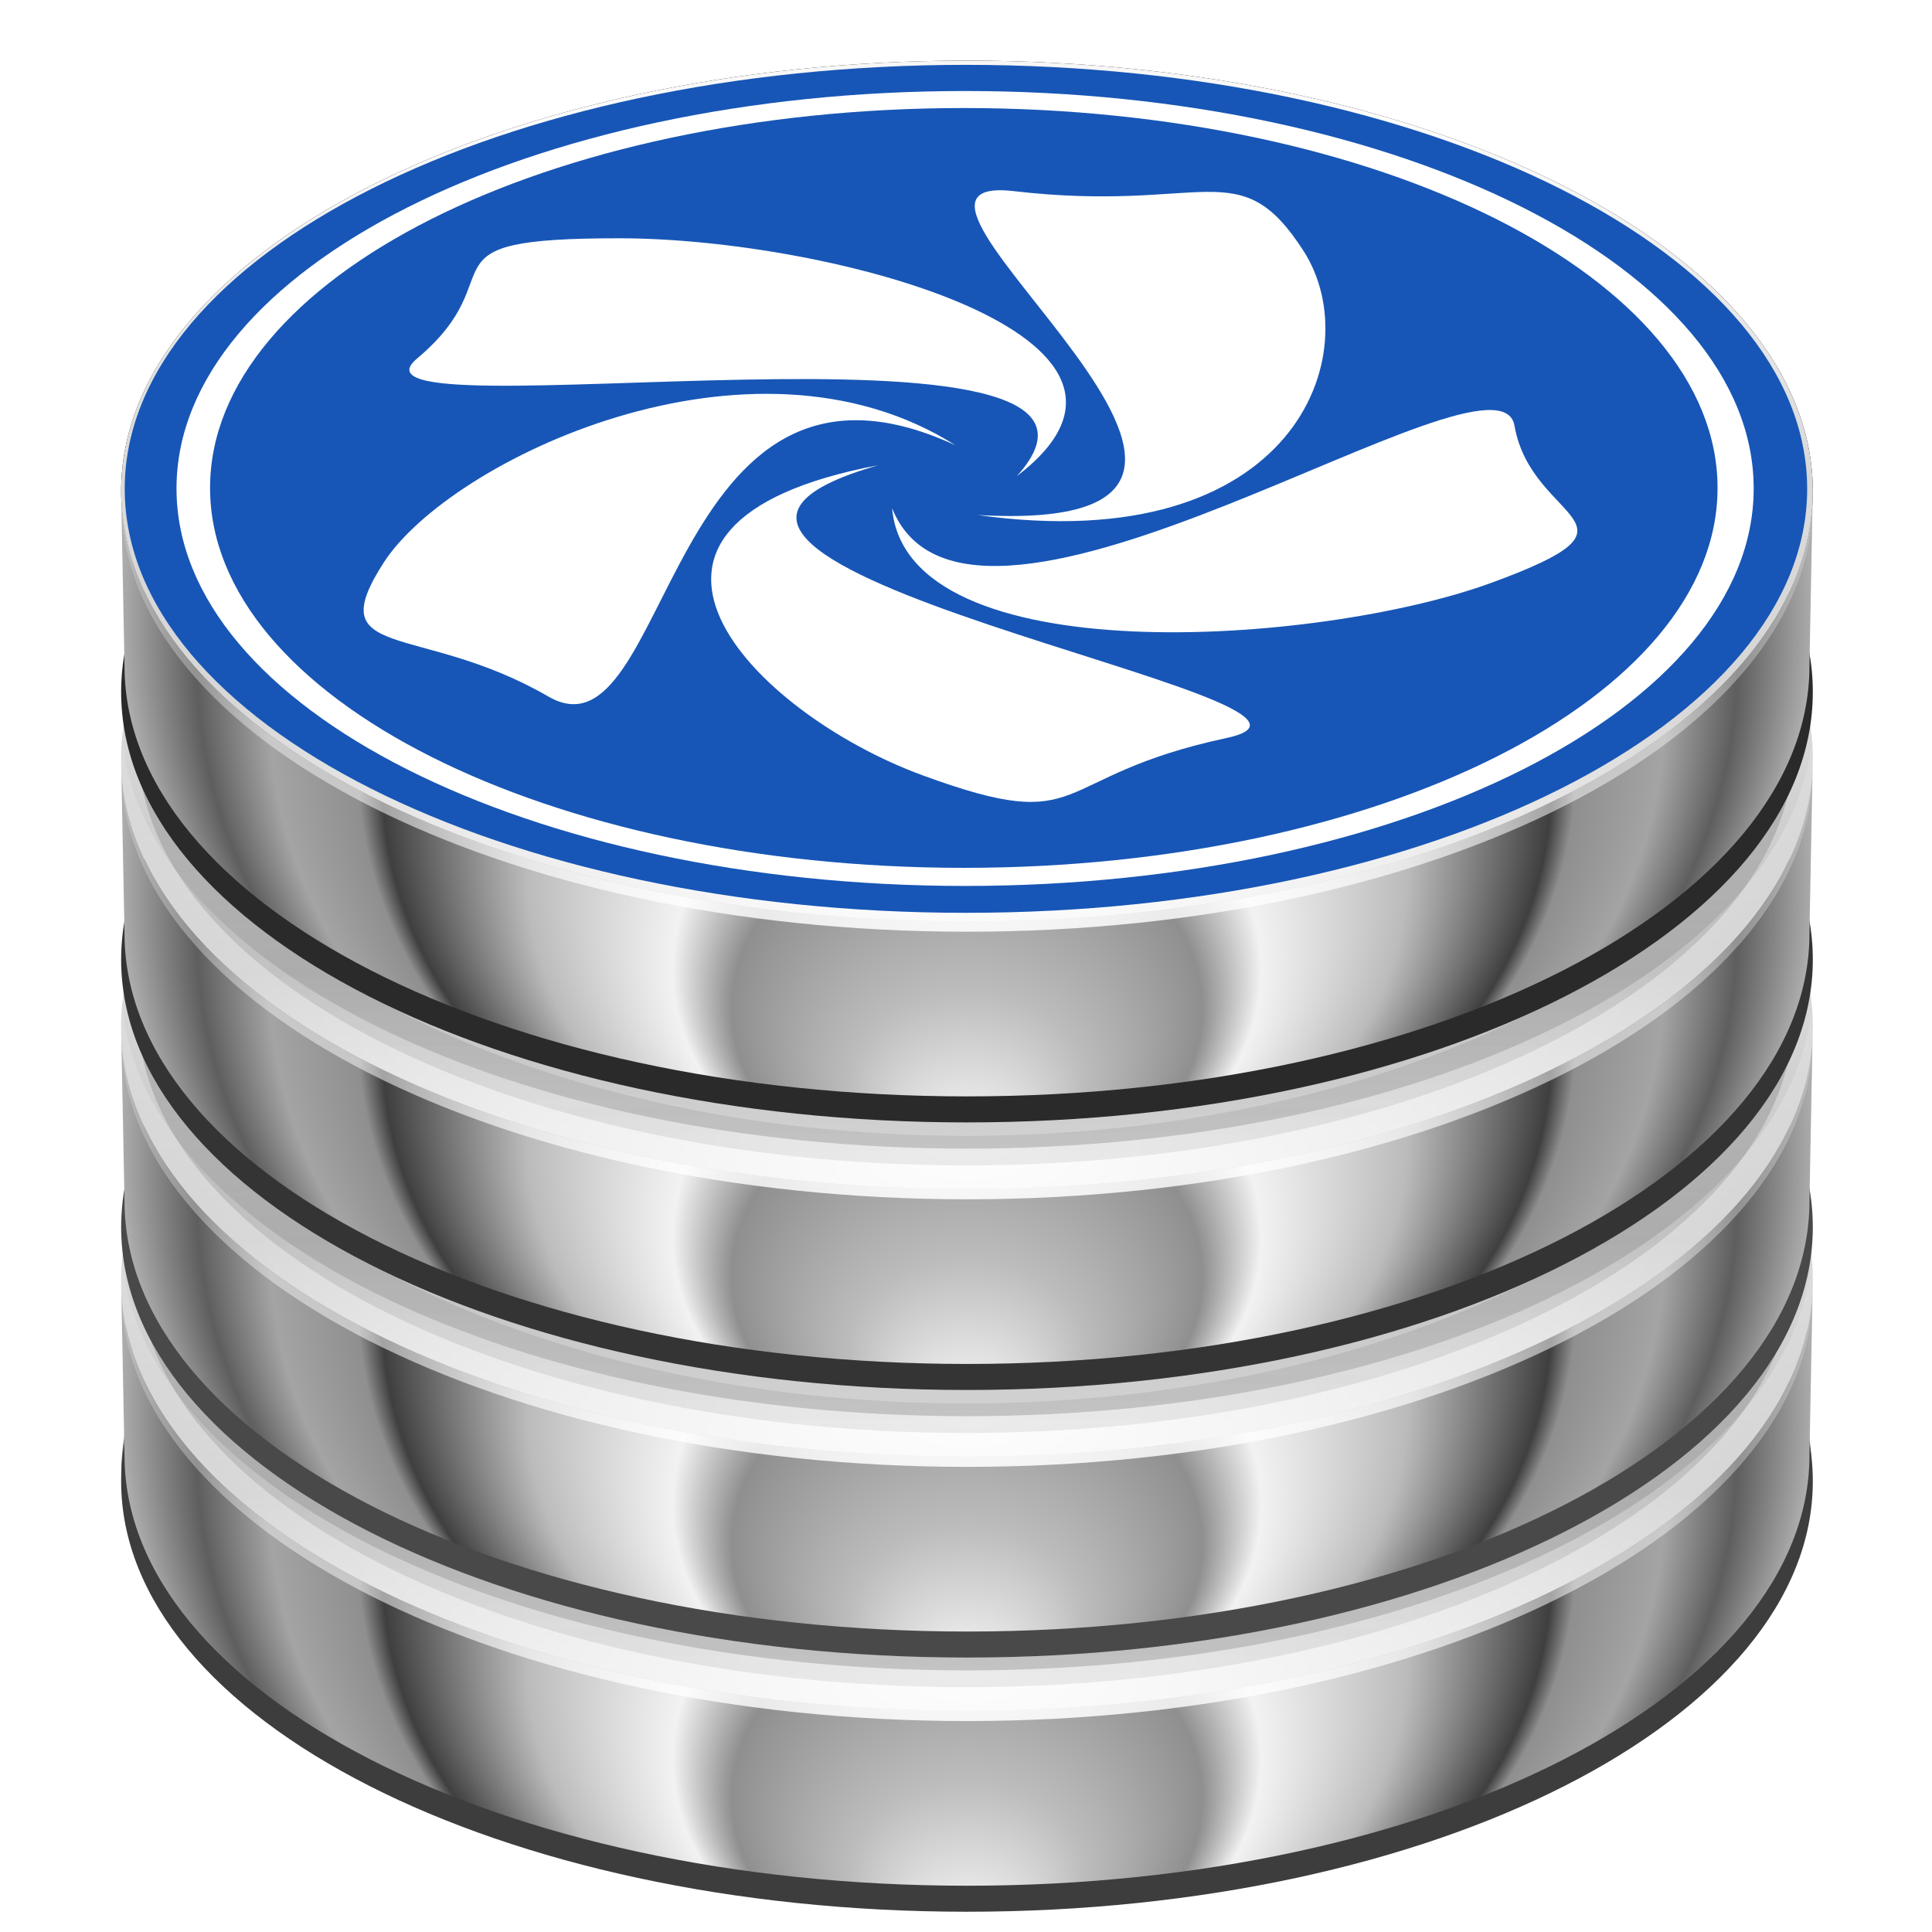 <?xml version="1.0" encoding="UTF-8" standalone="no"?>
<!-- Created with Inkscape (http://www.inkscape.org/) -->

<svg
   xmlns:dc="http://purl.org/dc/elements/1.1/"
   xmlns:cc="http://creativecommons.org/ns#"
   xmlns:rdf="http://www.w3.org/1999/02/22-rdf-syntax-ns#"
   xmlns:svg="http://www.w3.org/2000/svg"
   xmlns="http://www.w3.org/2000/svg"
   xmlns:xlink="http://www.w3.org/1999/xlink"
   xmlns:sodipodi="http://sodipodi.sourceforge.net/DTD/sodipodi-0.dtd"
   xmlns:inkscape="http://www.inkscape.org/namespaces/inkscape"
   height="128"
   id="svg37105"
   inkscape:export-filename="/home/pinheiro/pics/oxygen/scalable/apps/kivio.png"
   inkscape:export-xdpi="360"
   inkscape:export-ydpi="360"
   inkscape:output_extension="org.inkscape.output.svgz.inkscape"
   inkscape:version="0.48.4 r9939"
   sodipodi:docname="server-database.svg"
   sodipodi:version="0.32"
   version="1.0"
   width="128">
  <defs
     id="defs37107">
    <linearGradient
       id="linearGradient3416"
       inkscape:collect="always">
      <stop
         id="stop3418"
         offset="0"
         style="stop-color:#000000;stop-opacity:1;" />
      <stop
         id="stop3420"
         offset="1"
         style="stop-color:#000000;stop-opacity:0;" />
    </linearGradient>
    <linearGradient
       id="linearGradient4091">
      <stop
         id="stop4093"
         offset="0"
         style="stop-color:#ffffff;stop-opacity:1;" />
      <stop
         id="stop4095"
         offset="1"
         style="stop-color:#ffffff;stop-opacity:0;" />
    </linearGradient>
    <linearGradient
       id="linearGradient3714">
      <stop
         id="stop3716"
         offset="0"
         style="stop-color:#222222;stop-opacity:1;" />
      <stop
         id="stop3718"
         offset="1"
         style="stop-color:#000000;stop-opacity:0;" />
    </linearGradient>
    <linearGradient
       id="linearGradient3452"
       inkscape:collect="always">
      <stop
         id="stop3454"
         offset="0"
         style="stop-color:#ffffff;stop-opacity:1;" />
      <stop
         id="stop3456"
         offset="1"
         style="stop-color:#ffffff;stop-opacity:0;" />
    </linearGradient>
    <linearGradient
       id="linearGradient3285">
      <stop
         id="stop3287"
         offset="0"
         style="stop-color:#000000;stop-opacity:1;" />
      <stop
         id="stop3289"
         offset="1"
         style="stop-color:#474747;stop-opacity:0;" />
    </linearGradient>
    <linearGradient
       id="linearGradient3220">
      <stop
         id="stop3222"
         offset="0"
         style="stop-color:#ffffff;stop-opacity:1;" />
      <stop
         id="stop3224"
         offset="1"
         style="stop-color:#ffffff;stop-opacity:0;" />
    </linearGradient>
    <linearGradient
       id="linearGradient3184">
      <stop
         id="stop3186"
         offset="0"
         style="stop-color:#fcfcfc;stop-opacity:1;" />
      <stop
         id="stop3188"
         offset="1"
         style="stop-color:#c0c0c0;stop-opacity:1;" />
    </linearGradient>
    <linearGradient
       id="linearGradient3152">
      <stop
         id="stop3154"
         offset="0"
         style="stop-color:#ffffff;stop-opacity:1;" />
      <stop
         id="stop3678"
         offset="0.139"
         style="stop-color:#bcbcbc;stop-opacity:1;" />
      <stop
         id="stop3166"
         offset="0.278"
         style="stop-color:#8f8f8f;stop-opacity:1;" />
      <stop
         id="stop3160"
         offset="0.348"
         style="stop-color:#f2f2f2;stop-opacity:1;" />
      <stop
         id="stop3505"
         offset="0.52"
         style="stop-color:#bbbbbb;stop-opacity:1;" />
      <stop
         id="stop3162"
         offset="0.691"
         style="stop-color:#3f3f3f;stop-opacity:1;" />
      <stop
         id="stop3164"
         offset="0.72"
         style="stop-color:#8f8f8f;stop-opacity:1;" />
      <stop
         id="stop3182"
         offset="0.825"
         style="stop-color:#a4a4a4;stop-opacity:1;" />
      <stop
         id="stop3178"
         offset="0.911"
         style="stop-color:#5e5e5e;stop-opacity:1;" />
      <stop
         id="stop3156"
         offset="1"
         style="stop-color:#acacac;stop-opacity:1;" />
    </linearGradient>
    <filter
       id="filter3275"
       inkscape:collect="always">
      <feGaussianBlur
         id="feGaussianBlur3277"
         inkscape:collect="always"
         stdDeviation="5.685" />
    </filter>
    <filter
       id="filter3480"
       inkscape:collect="always">
      <feGaussianBlur
         id="feGaussianBlur3482"
         inkscape:collect="always"
         stdDeviation="4.717" />
    </filter>
    <filter
       id="filter3514"
       inkscape:collect="always">
      <feGaussianBlur
         id="feGaussianBlur3516"
         inkscape:collect="always"
         stdDeviation="4.196" />
    </filter>
    <filter
       id="filter3519"
       inkscape:collect="always">
      <feGaussianBlur
         id="feGaussianBlur3521"
         inkscape:collect="always"
         stdDeviation="1.601" />
    </filter>
    <filter
       id="filter3412"
       inkscape:collect="always">
      <feGaussianBlur
         id="feGaussianBlur3414"
         inkscape:collect="always"
         stdDeviation="0.464" />
    </filter>
    <filter
       id="filter3450"
       inkscape:collect="always">
      <feGaussianBlur
         id="feGaussianBlur3452"
         inkscape:collect="always"
         stdDeviation="1.843" />
    </filter>
    <linearGradient
       gradientUnits="userSpaceOnUse"
       id="linearGradient3598"
       inkscape:collect="always"
       x1="99.466"
       x2="99.466"
       xlink:href="#linearGradient3416"
       y1="120.63"
       y2="90.84" />
    <linearGradient
       gradientUnits="userSpaceOnUse"
       id="linearGradient3600"
       inkscape:collect="always"
       spreadMethod="reflect"
       x1="341.532"
       x2="341.532"
       xlink:href="#linearGradient3184"
       y1="528.58"
       y2="700.078" />
    <radialGradient
       cx="902.44"
       cy="573.336"
       fx="902.44"
       fy="777.675"
       gradientTransform="matrix(1,0,0,0.79,-515.847,106.142)"
       gradientUnits="userSpaceOnUse"
       id="radialGradient3602"
       inkscape:collect="always"
       r="252.672"
       xlink:href="#linearGradient3152" />
    <radialGradient
       cx="949.625"
       cy="517.851"
       fx="942.224"
       fy="440.142"
       gradientTransform="matrix(1.71,6.4528328e-2,-5.2167868e-2,0.987,-1209.492,-86.255)"
       gradientUnits="userSpaceOnUse"
       id="radialGradient3604"
       inkscape:collect="always"
       r="119.397"
       xlink:href="#linearGradient3220" />
    <radialGradient
       cx="1302.516"
       cy="396.677"
       fx="1302.516"
       fy="396.677"
       gradientTransform="matrix(1.462,0,0,0.792,-1517.098,316.296)"
       gradientUnits="userSpaceOnUse"
       id="radialGradient3606"
       inkscape:collect="always"
       r="252.672"
       xlink:href="#linearGradient3452" />
    <linearGradient
       gradientUnits="userSpaceOnUse"
       id="linearGradient3608"
       inkscape:collect="always"
       x1="1228.482"
       x2="1228.482"
       xlink:href="#linearGradient3285"
       y1="349.261"
       y2="687.31" />
    <linearGradient
       gradientUnits="userSpaceOnUse"
       id="linearGradient3610"
       inkscape:collect="always"
       spreadMethod="reflect"
       x1="341.532"
       x2="341.532"
       xlink:href="#linearGradient3184"
       y1="528.58"
       y2="700.078" />
    <radialGradient
       cx="902.44"
       cy="573.336"
       fx="902.44"
       fy="777.675"
       gradientTransform="matrix(1,0,0,0.79,-515.847,106.142)"
       gradientUnits="userSpaceOnUse"
       id="radialGradient3612"
       inkscape:collect="always"
       r="252.672"
       xlink:href="#linearGradient3152" />
    <radialGradient
       cx="949.625"
       cy="517.851"
       fx="942.224"
       fy="440.142"
       gradientTransform="matrix(1.71,6.4528328e-2,-5.2167868e-2,0.987,-1209.492,-86.255)"
       gradientUnits="userSpaceOnUse"
       id="radialGradient3614"
       inkscape:collect="always"
       r="119.397"
       xlink:href="#linearGradient3220" />
    <radialGradient
       cx="1302.516"
       cy="396.677"
       fx="1302.516"
       fy="396.677"
       gradientTransform="matrix(1.462,0,0,0.792,-1517.098,316.296)"
       gradientUnits="userSpaceOnUse"
       id="radialGradient3616"
       inkscape:collect="always"
       r="252.672"
       xlink:href="#linearGradient3452" />
    <linearGradient
       gradientUnits="userSpaceOnUse"
       id="linearGradient3618"
       inkscape:collect="always"
       x1="1228.482"
       x2="1228.482"
       xlink:href="#linearGradient3285"
       y1="349.261"
       y2="687.31" />
    <linearGradient
       gradientUnits="userSpaceOnUse"
       id="linearGradient3620"
       inkscape:collect="always"
       spreadMethod="reflect"
       x1="341.532"
       x2="341.532"
       xlink:href="#linearGradient3184"
       y1="528.58"
       y2="700.078" />
    <radialGradient
       cx="902.44"
       cy="573.336"
       fx="902.44"
       fy="777.675"
       gradientTransform="matrix(1,0,0,0.79,-515.847,106.142)"
       gradientUnits="userSpaceOnUse"
       id="radialGradient3622"
       inkscape:collect="always"
       r="252.672"
       xlink:href="#linearGradient3152" />
    <radialGradient
       cx="949.332"
       cy="517.87"
       fx="941.931"
       fy="440.161"
       gradientTransform="matrix(1.71,6.4528328e-2,-5.2167868e-2,0.987,-1209.492,-86.255)"
       gradientUnits="userSpaceOnUse"
       id="radialGradient3624"
       inkscape:collect="always"
       r="119.397"
       xlink:href="#linearGradient3220" />
    <radialGradient
       cx="1302.516"
       cy="396.677"
       fx="1302.516"
       fy="396.677"
       gradientTransform="matrix(1.462,0,0,0.792,-1517.098,316.296)"
       gradientUnits="userSpaceOnUse"
       id="radialGradient3626"
       inkscape:collect="always"
       r="252.672"
       xlink:href="#linearGradient3452" />
    <linearGradient
       gradientUnits="userSpaceOnUse"
       id="linearGradient3628"
       inkscape:collect="always"
       x1="1228.482"
       x2="1228.482"
       xlink:href="#linearGradient3285"
       y1="349.261"
       y2="687.31" />
    <linearGradient
       gradientUnits="userSpaceOnUse"
       id="linearGradient3630"
       inkscape:collect="always"
       spreadMethod="reflect"
       x1="341.532"
       x2="341.532"
       xlink:href="#linearGradient3184"
       y1="528.58"
       y2="700.078" />
    <radialGradient
       cx="902.44"
       cy="573.336"
       fx="902.44"
       fy="777.675"
       gradientTransform="matrix(1,0,0,0.79,-515.847,106.142)"
       gradientUnits="userSpaceOnUse"
       id="radialGradient3632"
       inkscape:collect="always"
       r="252.672"
       xlink:href="#linearGradient3152" />
    <radialGradient
       cx="949.332"
       cy="517.87"
       fx="941.931"
       fy="440.161"
       gradientTransform="matrix(1.711,-2.6630415e-2,-3.0300478e-7,0.96,-1237.438,14.123)"
       gradientUnits="userSpaceOnUse"
       id="radialGradient3634"
       inkscape:collect="always"
       r="119.397"
       xlink:href="#linearGradient4091" />
    <radialGradient
       cx="1302.516"
       cy="396.677"
       fx="1302.516"
       fy="396.677"
       gradientTransform="matrix(1.462,0,0,0.792,-1517.098,316.296)"
       gradientUnits="userSpaceOnUse"
       id="radialGradient3636"
       inkscape:collect="always"
       r="252.672"
       xlink:href="#linearGradient3452" />
    <linearGradient
       gradientUnits="userSpaceOnUse"
       id="linearGradient3638"
       inkscape:collect="always"
       x1="1228.482"
       x2="1228.482"
       xlink:href="#linearGradient3285"
       y1="349.261"
       y2="687.31" />
    <linearGradient
       gradientTransform="matrix(2.035,0,0,2.035,-136.848,-131.619)"
       gradientUnits="userSpaceOnUse"
       id="linearGradient3640"
       inkscape:collect="always"
       x1="90"
       x2="90"
       xlink:href="#linearGradient3714"
       y1="84"
       y2="76" />
    <inkscape:perspective
       id="perspective2871"
       inkscape:persp3d-origin="372.04724 : 350.78739 : 1"
       inkscape:vp_z="744.09448 : 526.18109 : 1"
       inkscape:vp_y="0 : 1000 : 0"
       inkscape:vp_x="0 : 526.18109 : 1"
       sodipodi:type="inkscape:persp3d" />
  </defs>
  <sodipodi:namedview
     bordercolor="#666666"
     borderopacity="1.0"
     gridtolerance="6"
     guidetolerance="6"
     height="128px"
     id="base"
     inkscape:current-layer="layer1"
     inkscape:cx="60.641578"
     inkscape:cy="71.079778"
     inkscape:document-units="px"
     inkscape:guide-bbox="true"
     inkscape:pageopacity="0.0"
     inkscape:pageshadow="2"
     inkscape:window-height="1007"
     inkscape:window-width="1366"
     inkscape:window-x="159"
     inkscape:window-y="50"
     inkscape:zoom="4"
     objecttolerance="5"
     pagecolor="#ffffff"
     showgrid="true"
     showguides="true"
     width="128px"
     inkscape:window-maximized="0">
    <inkscape:grid
       color="#0000ff"
       empcolor="#0000ff"
       empopacity="0.4"
       empspacing="5"
       enabled="true"
       id="GridFromPre046Settings"
       opacity="0.2"
       originx="0px"
       originy="0px"
       spacingx="4px"
       spacingy="4px"
       type="xygrid"
       visible="true" />
    <sodipodi:guide
       id="guide3839"
       orientation="1,0"
       position="249.255,129.754" />
    <sodipodi:guide
       id="guide3460"
       orientation="0,1"
       position="226,155" />
  </sodipodi:namedview>
  <g
     id="layer1"
     inkscape:groupmode="layer"
     inkscape:label="Livello 1">
    <g
       id="layer4"
       inkscape:label="box"
       style="display:inline"
       transform="matrix(0.643,0,0,0.643,122.765,84.171)" />
    <g
       id="layer5"
       inkscape:label="zip_app"
       style="display:inline"
       transform="matrix(0.643,0,0,0.643,122.765,84.171)" />
    <rect
       height="0"
       id="rect1327"
       style="opacity:0.578;fill:#ffffff;fill-opacity:1;fill-rule:nonzero;stroke:none;stroke-width:3.632;stroke-linecap:round;stroke-linejoin:round;stroke-miterlimit:4;stroke-dasharray:none;stroke-dashoffset:4;stroke-opacity:1"
       width="0.643"
       x="123.357"
       y="94.547" />
    <g
       id="g3560"
       transform="matrix(0.974,0,0,1,4.549,-0.703)">
      <g
         id="g3523">
        <g
           id="g3487">
          <g
             id="g3930"
             transform="matrix(1.15,0,0,1.14,-19.229,-16.591)">
            <path
               d="M 82.304,50.819 C 62.798,50.819 47.698,58.094 47.698,67.847 C 47.698,67.878 47.698,67.909 47.698,67.94 C 47.697,67.961 47.699,67.983 47.698,68.003 C 47.699,68.044 47.697,68.086 47.698,68.128 L 47.698,68.222 C 47.698,68.242 47.698,68.264 47.698,68.284 C 47.698,68.589 47.699,68.889 47.729,69.19 L 47.639,74.69 C 47.565,75.154 47.514,75.623 47.514,76.097 C 47.514,76.56 47.569,77.017 47.639,77.472 C 47.569,77.926 47.514,78.384 47.514,78.847 C 47.514,78.878 47.513,78.909 47.514,78.94 C 47.513,78.961 47.514,78.982 47.514,79.003 C 47.514,79.046 47.512,79.085 47.514,79.128 L 47.514,79.19 C 47.513,79.212 47.514,79.232 47.514,79.253 C 47.514,79.558 47.514,79.858 47.545,80.159 L 47.454,85.69 C 47.381,86.154 47.329,86.623 47.329,87.097 C 47.329,87.555 47.386,87.991 47.454,88.44 C 47.384,88.895 47.329,89.352 47.329,89.815 C 47.329,89.847 47.329,89.878 47.329,89.909 C 47.328,89.93 47.33,89.951 47.329,89.972 C 47.33,90.013 47.328,90.055 47.329,90.097 L 47.329,90.19 C 47.329,90.211 47.329,90.232 47.329,90.253 C 47.329,90.558 47.33,90.858 47.36,91.159 L 47.27,96.659 C 47.197,97.123 47.145,97.592 47.145,98.065 C 47.145,98.433 47.163,98.797 47.207,99.159 C 47.163,99.521 47.145,99.885 47.145,100.253 C 47.145,100.284 47.144,100.315 47.145,100.347 C 47.144,100.368 47.145,100.388 47.145,100.409 C 47.145,100.451 47.143,100.493 47.145,100.534 L 47.145,100.597 C 47.145,100.618 47.145,100.638 47.145,100.659 C 47.145,100.964 47.145,101.296 47.176,101.597 L 47.085,107.097 C 47.012,107.561 46.96,108.03 46.96,108.503 C 46.96,118.256 62.798,126.159 82.304,126.159 C 101.81,126.159 117.617,118.256 117.617,108.503 C 117.617,107.988 117.578,107.476 117.492,106.972 L 117.401,101.597 C 117.431,101.296 117.432,100.964 117.432,100.659 C 117.432,100.606 117.433,100.556 117.432,100.503 C 117.434,100.419 117.432,100.337 117.432,100.253 C 117.432,99.885 117.414,99.522 117.37,99.159 C 117.414,98.797 117.432,98.434 117.432,98.065 C 117.432,97.55 117.394,97.038 117.307,96.534 L 117.216,91.159 C 117.247,90.858 117.248,90.558 117.248,90.253 C 117.248,90.202 117.249,90.148 117.248,90.097 C 117.251,90.003 117.248,89.91 117.248,89.815 C 117.248,89.353 117.224,88.894 117.154,88.44 C 117.222,87.992 117.248,87.554 117.248,87.097 C 117.248,86.581 117.209,86.07 117.123,85.565 L 117.032,80.159 C 117.063,79.858 117.063,79.558 117.063,79.253 C 117.063,79.2 117.064,79.149 117.063,79.097 C 117.066,79.013 117.063,78.931 117.063,78.847 C 117.063,78.384 117.039,77.925 116.97,77.472 C 117.039,77.018 117.063,76.559 117.063,76.097 C 117.063,75.581 117.025,75.07 116.938,74.565 L 116.848,69.19 C 116.878,68.889 116.879,68.589 116.879,68.284 C 116.879,68.233 116.88,68.179 116.879,68.128 C 116.882,68.034 116.879,67.941 116.879,67.847 C 116.879,58.094 101.81,50.819 82.304,50.819 z"
               id="path2560"
               sodipodi:nodetypes="csssccsccscsssccsccscsssccsccscsssccsccsssccssscsccssscsccssscsccsssc"
               style="fill:url(#linearGradient3598);fill-opacity:1;stroke:none;stroke-width:1.125;stroke-linecap:round;stroke-linejoin:round;stroke-miterlimit:4;stroke-dasharray:none;stroke-dashoffset:1.088;stroke-opacity:1;filter:url(#filter3519)"
               transform="matrix(1.415,0,0,1.396,-46.613,-50.847)" />
            <g
               clip-path="none"
               id="g4229"
               transform="matrix(0.198,0,0,0.198,-5.135,6.11)">
              <g
                 id="g3518"
                 transform="translate(-7.854,-102.097)">
                <path
                   d="m 594.21,637.248 c 0,69.775 -113.128,126.339 -252.678,126.339 -139.55,0 -252.678,-56.564 -252.678,-126.339 0,-69.775 113.128,-126.339 252.678,-126.339 139.55,0 252.678,56.564 252.678,126.339 z"
                   id="path3490"
                   sodipodi:cx="341.5318"
                   sodipodi:cy="637.24835"
                   sodipodi:rx="252.67799"
                   sodipodi:ry="126.339"
                   sodipodi:type="arc"
                   style="opacity:1;fill:#3d3d3d;fill-opacity:1;stroke:none;stroke-width:1.125;stroke-linecap:round;stroke-linejoin:round;stroke-miterlimit:4;stroke-dasharray:none;stroke-dashoffset:1.088;stroke-opacity:1;filter:url(#filter3514)"
                   transform="translate(45.061,-54.603)" />
                <path
                   d="m 594.21,637.248 c 0,69.775 -113.128,126.339 -252.678,126.339 -139.55,0 -252.678,-56.564 -252.678,-126.339 0,-69.775 113.128,-126.339 252.678,-126.339 139.55,0 252.678,56.564 252.678,126.339 z"
                   id="path2161"
                   sodipodi:cx="341.5318"
                   sodipodi:cy="637.24835"
                   sodipodi:rx="252.67799"
                   sodipodi:ry="126.339"
                   sodipodi:type="arc"
                   style="opacity:1;fill:url(#linearGradient3600);fill-opacity:1;stroke:none;stroke-width:1.125;stroke-linecap:round;stroke-linejoin:round;stroke-miterlimit:4;stroke-dasharray:none;stroke-dashoffset:1.088;stroke-opacity:1"
                   transform="translate(45.061,-113.577)" />
                <path
                   d="M 639.265,523.659 C 639.265,593.398 526.056,650.003 386.578,650.003 C 247.826,650.003 135.092,593.992 133.921,524.753 L 134.921,575.003 C 134.921,644.742 247.131,701.347 386.609,701.347 C 526.087,701.347 638.265,644.742 638.265,575.003 L 639.265,523.659 z"
                   id="path2168"
                   sodipodi:nodetypes="csccscc"
                   style="opacity:1;fill:url(#radialGradient3602);fill-opacity:1;stroke:none;stroke-width:1.125;stroke-linecap:round;stroke-linejoin:round;stroke-miterlimit:4;stroke-dasharray:none;stroke-dashoffset:1.088;stroke-opacity:1" />
                <path
                   d="M 566.277,486.157 C 579.077,526.524 502.664,561.865 387.095,561.865 C 265.941,561.865 190.882,525.392 207.913,486.157 C 230.126,434.981 310.4,410.45 387.095,410.45 C 461.013,410.45 551.853,440.668 566.277,486.157 z"
                   id="path3210"
                   sodipodi:nodetypes="csszs"
                   style="fill:url(#radialGradient3604);fill-opacity:1;stroke:none;stroke-width:2.6;stroke-linecap:round;stroke-linejoin:round;stroke-miterlimit:4;stroke-dashoffset:1.088;stroke-opacity:1;filter:url(#filter3275)" />
                <path
                   d="M 134.39,519.234 C 134.104,521.695 133.921,524.174 133.921,526.671 C 133.921,596.41 247.131,653.015 386.609,653.015 C 526.087,653.015 639.265,596.41 639.265,526.671 C 639.265,524.174 639.114,521.695 638.828,519.234 C 631.119,585.515 521.093,638.14 386.609,638.14 C 252.125,638.14 142.099,585.515 134.39,519.234 z"
                   id="path3443"
                   style="opacity:1;fill:url(#radialGradient3606);fill-opacity:1;stroke:none;stroke-width:1.125;stroke-linecap:round;stroke-linejoin:round;stroke-miterlimit:4;stroke-dasharray:none;stroke-dashoffset:1.088;stroke-opacity:1;filter:url(#filter3480)" />
                <path
                   d="M 1050.312,441.161 C 1050.026,443.622 1049.844,446.101 1049.844,448.598 C 1049.844,518.337 1163.053,574.942 1302.531,574.942 C 1442.009,574.942 1555.188,518.337 1555.188,448.598 C 1555.188,446.101 1555.036,443.622 1554.75,441.161 C 1547.042,507.442 1437.015,566.067 1302.531,566.067 C 1168.047,566.067 1058.021,507.442 1050.312,441.161 z"
                   id="path3484"
                   sodipodi:nodetypes="cssscsc"
                   style="opacity:0.506;fill:url(#linearGradient3608);fill-opacity:1;stroke:none;stroke-width:1.125;stroke-linecap:round;stroke-linejoin:round;stroke-miterlimit:4;stroke-dasharray:none;stroke-dashoffset:1.088;stroke-opacity:1;filter:url(#filter3480)"
                   transform="matrix(0.979,0,0,0.979,-888.888,80.2)" />
              </g>
              <g
                 id="g3526"
                 transform="translate(-7.854,-176.707)">
                <path
                   d="m 594.21,637.248 c 0,69.775 -113.128,126.339 -252.678,126.339 -139.55,0 -252.678,-56.564 -252.678,-126.339 0,-69.775 113.128,-126.339 252.678,-126.339 139.55,0 252.678,56.564 252.678,126.339 z"
                   id="path3528"
                   sodipodi:cx="341.5318"
                   sodipodi:cy="637.24835"
                   sodipodi:rx="252.67799"
                   sodipodi:ry="126.339"
                   sodipodi:type="arc"
                   style="opacity:1;fill:#494949;fill-opacity:1;stroke:none;stroke-width:1.125;stroke-linecap:round;stroke-linejoin:round;stroke-miterlimit:4;stroke-dasharray:none;stroke-dashoffset:1.088;stroke-opacity:1;filter:url(#filter3514)"
                   transform="translate(45.061,-54.603)" />
                <path
                   d="m 594.21,637.248 c 0,69.775 -113.128,126.339 -252.678,126.339 -139.55,0 -252.678,-56.564 -252.678,-126.339 0,-69.775 113.128,-126.339 252.678,-126.339 139.55,0 252.678,56.564 252.678,126.339 z"
                   id="path3530"
                   sodipodi:cx="341.5318"
                   sodipodi:cy="637.24835"
                   sodipodi:rx="252.67799"
                   sodipodi:ry="126.339"
                   sodipodi:type="arc"
                   style="opacity:1;fill:url(#linearGradient3610);fill-opacity:1;stroke:none;stroke-width:1.125;stroke-linecap:round;stroke-linejoin:round;stroke-miterlimit:4;stroke-dasharray:none;stroke-dashoffset:1.088;stroke-opacity:1"
                   transform="translate(45.061,-113.577)" />
                <path
                   d="M 639.265,523.659 C 639.265,593.398 526.056,650.003 386.578,650.003 C 247.826,650.003 135.092,593.992 133.921,524.753 L 134.921,575.003 C 134.921,644.742 247.131,701.347 386.609,701.347 C 526.087,701.347 638.265,644.742 638.265,575.003 L 639.265,523.659 z"
                   id="path3532"
                   sodipodi:nodetypes="csccscc"
                   style="opacity:1;fill:url(#radialGradient3612);fill-opacity:1;stroke:none;stroke-width:1.125;stroke-linecap:round;stroke-linejoin:round;stroke-miterlimit:4;stroke-dasharray:none;stroke-dashoffset:1.088;stroke-opacity:1" />
                <path
                   d="M 566.277,486.157 C 579.077,526.524 502.664,561.865 387.095,561.865 C 265.941,561.865 190.882,525.392 207.913,486.157 C 230.126,434.981 310.4,410.45 387.095,410.45 C 461.013,410.45 551.853,440.668 566.277,486.157 z"
                   id="path3534"
                   sodipodi:nodetypes="csszs"
                   style="fill:url(#radialGradient3614);fill-opacity:1;stroke:none;stroke-width:2.6;stroke-linecap:round;stroke-linejoin:round;stroke-miterlimit:4;stroke-dashoffset:1.088;stroke-opacity:1;filter:url(#filter3275)" />
                <path
                   d="M 134.39,519.234 C 134.104,521.695 133.921,524.174 133.921,526.671 C 133.921,596.41 247.131,653.015 386.609,653.015 C 526.087,653.015 639.265,596.41 639.265,526.671 C 639.265,524.174 639.114,521.695 638.828,519.234 C 631.119,585.515 521.093,638.14 386.609,638.14 C 252.125,638.14 142.099,585.515 134.39,519.234 z"
                   id="path3536"
                   style="opacity:1;fill:url(#radialGradient3616);fill-opacity:1;stroke:none;stroke-width:1.125;stroke-linecap:round;stroke-linejoin:round;stroke-miterlimit:4;stroke-dasharray:none;stroke-dashoffset:1.088;stroke-opacity:1;filter:url(#filter3480)" />
                <path
                   d="M 1050.312,441.161 C 1050.026,443.622 1049.844,446.101 1049.844,448.598 C 1049.844,518.337 1163.053,574.942 1302.531,574.942 C 1442.009,574.942 1555.188,518.337 1555.188,448.598 C 1555.188,446.101 1555.036,443.622 1554.75,441.161 C 1547.042,507.442 1437.015,566.067 1302.531,566.067 C 1168.047,566.067 1058.021,507.442 1050.312,441.161 z"
                   id="path3538"
                   sodipodi:nodetypes="cssscsc"
                   style="opacity:0.506;fill:url(#linearGradient3618);fill-opacity:1;stroke:none;stroke-width:1.125;stroke-linecap:round;stroke-linejoin:round;stroke-miterlimit:4;stroke-dasharray:none;stroke-dashoffset:1.088;stroke-opacity:1;filter:url(#filter3480)"
                   transform="matrix(0.979,0,0,0.979,-888.888,80.2)" />
              </g>
              <g
                 id="g3550"
                 transform="translate(-7.854,-255.243)">
                <path
                   d="m 594.21,637.248 c 0,69.775 -113.128,126.339 -252.678,126.339 -139.55,0 -252.678,-56.564 -252.678,-126.339 0,-69.775 113.128,-126.339 252.678,-126.339 139.55,0 252.678,56.564 252.678,126.339 z"
                   id="path3552"
                   sodipodi:cx="341.5318"
                   sodipodi:cy="637.24835"
                   sodipodi:rx="252.67799"
                   sodipodi:ry="126.339"
                   sodipodi:type="arc"
                   style="opacity:1;fill:#343434;fill-opacity:1;stroke:none;stroke-width:1.125;stroke-linecap:round;stroke-linejoin:round;stroke-miterlimit:4;stroke-dasharray:none;stroke-dashoffset:1.088;stroke-opacity:1;filter:url(#filter3514)"
                   transform="translate(45.061,-54.603)" />
                <path
                   d="m 594.21,637.248 c 0,69.775 -113.128,126.339 -252.678,126.339 -139.55,0 -252.678,-56.564 -252.678,-126.339 0,-69.775 113.128,-126.339 252.678,-126.339 139.55,0 252.678,56.564 252.678,126.339 z"
                   id="path3554"
                   sodipodi:cx="341.5318"
                   sodipodi:cy="637.24835"
                   sodipodi:rx="252.67799"
                   sodipodi:ry="126.339"
                   sodipodi:type="arc"
                   style="opacity:1;fill:url(#linearGradient3620);fill-opacity:1;stroke:none;stroke-width:1.125;stroke-linecap:round;stroke-linejoin:round;stroke-miterlimit:4;stroke-dasharray:none;stroke-dashoffset:1.088;stroke-opacity:1"
                   transform="translate(45.061,-113.577)" />
                <path
                   d="M 639.265,523.659 C 639.265,593.398 526.056,650.003 386.578,650.003 C 247.826,650.003 135.092,593.992 133.921,524.753 L 134.921,575.003 C 134.921,644.742 247.131,701.347 386.609,701.347 C 526.087,701.347 638.265,644.742 638.265,575.003 L 639.265,523.659 z"
                   id="path3556"
                   sodipodi:nodetypes="csccscc"
                   style="opacity:1;fill:url(#radialGradient3622);fill-opacity:1;stroke:none;stroke-width:1.125;stroke-linecap:round;stroke-linejoin:round;stroke-miterlimit:4;stroke-dasharray:none;stroke-dashoffset:1.088;stroke-opacity:1" />
                <path
                   d="M 566.277,486.157 C 579.077,526.524 502.664,561.865 387.095,561.865 C 265.941,561.865 190.882,525.392 207.913,486.157 C 230.126,434.981 310.4,410.45 387.095,410.45 C 461.013,410.45 551.853,440.668 566.277,486.157 z"
                   id="path3558"
                   sodipodi:nodetypes="csszs"
                   style="fill:url(#radialGradient3624);fill-opacity:1;stroke:none;stroke-width:2.6;stroke-linecap:round;stroke-linejoin:round;stroke-miterlimit:4;stroke-dashoffset:1.088;stroke-opacity:1" />
                <path
                   d="M 134.39,519.234 C 134.104,521.695 133.921,524.174 133.921,526.671 C 133.921,596.41 247.131,653.015 386.609,653.015 C 526.087,653.015 639.265,596.41 639.265,526.671 C 639.265,524.174 639.114,521.695 638.828,519.234 C 631.119,585.515 521.093,638.14 386.609,638.14 C 252.125,638.14 142.099,585.515 134.39,519.234 z"
                   id="path3560"
                   style="opacity:1;fill:url(#radialGradient3626);fill-opacity:1;stroke:none;stroke-width:1.125;stroke-linecap:round;stroke-linejoin:round;stroke-miterlimit:4;stroke-dasharray:none;stroke-dashoffset:1.088;stroke-opacity:1;filter:url(#filter3480)" />
                <path
                   d="M 1050.312,441.161 C 1050.026,443.622 1049.844,446.101 1049.844,448.598 C 1049.844,518.337 1163.053,574.942 1302.531,574.942 C 1442.009,574.942 1555.188,518.337 1555.188,448.598 C 1555.188,446.101 1555.036,443.622 1554.75,441.161 C 1547.042,507.442 1437.015,566.067 1302.531,566.067 C 1168.047,566.067 1058.021,507.442 1050.312,441.161 z"
                   id="path3562"
                   sodipodi:nodetypes="cssscsc"
                   style="opacity:0.506;fill:url(#linearGradient3628);fill-opacity:1;stroke:none;stroke-width:1.125;stroke-linecap:round;stroke-linejoin:round;stroke-miterlimit:4;stroke-dasharray:none;stroke-dashoffset:1.088;stroke-opacity:1;filter:url(#filter3480)"
                   transform="matrix(0.979,0,0,0.979,-888.888,80.2)" />
              </g>
              <g
                 id="g3588"
                 transform="translate(-7.854,-333.78)">
                <path
                   d="m 594.21,637.248 c 0,69.775 -113.128,126.339 -252.678,126.339 -139.55,0 -252.678,-56.564 -252.678,-126.339 0,-69.775 113.128,-126.339 252.678,-126.339 139.55,0 252.678,56.564 252.678,126.339 z"
                   id="path3424"
                   sodipodi:cx="341.5318"
                   sodipodi:cy="637.24835"
                   sodipodi:rx="252.67799"
                   sodipodi:ry="126.339"
                   sodipodi:type="arc"
                   style="opacity:1;fill:#000000;fill-opacity:1;stroke:none;stroke-width:1.125;stroke-linecap:round;stroke-linejoin:round;stroke-miterlimit:4;stroke-dasharray:none;stroke-dashoffset:1.088;stroke-opacity:1;filter:url(#filter3450)"
                   transform="translate(45.061,-113.577)" />
                <path
                   d="m 594.21,637.248 c 0,69.775 -113.128,126.339 -252.678,126.339 -139.55,0 -252.678,-56.564 -252.678,-126.339 0,-69.775 113.128,-126.339 252.678,-126.339 139.55,0 252.678,56.564 252.678,126.339 z"
                   id="path3590"
                   sodipodi:cx="341.5318"
                   sodipodi:cy="637.24835"
                   sodipodi:rx="252.67799"
                   sodipodi:ry="126.339"
                   sodipodi:type="arc"
                   style="opacity:1;fill:#2a2a2a;fill-opacity:1;stroke:none;stroke-width:1.125;stroke-linecap:round;stroke-linejoin:round;stroke-miterlimit:4;stroke-dasharray:none;stroke-dashoffset:1.088;stroke-opacity:1;filter:url(#filter3514)"
                   transform="translate(45.061,-54.603)" />
                <path
                   d="m 594.21,637.248 c 0,69.775 -113.128,126.339 -252.678,126.339 -139.55,0 -252.678,-56.564 -252.678,-126.339 0,-69.775 113.128,-126.339 252.678,-126.339 139.55,0 252.678,56.564 252.678,126.339 z"
                   id="path3592"
                   sodipodi:cx="341.5318"
                   sodipodi:cy="637.24835"
                   sodipodi:rx="252.67799"
                   sodipodi:ry="126.339"
                   sodipodi:type="arc"
                   style="opacity:1;fill:url(#linearGradient3630);fill-opacity:1;stroke:none;stroke-width:1.125;stroke-linecap:round;stroke-linejoin:round;stroke-miterlimit:4;stroke-dasharray:none;stroke-dashoffset:1.088;stroke-opacity:1"
                   transform="translate(45.061,-113.577)" />
                <path
                   d="M 639.265,523.659 C 639.265,593.398 526.056,650.003 386.578,650.003 C 247.826,650.003 135.092,593.992 133.921,524.753 L 134.921,575.003 C 134.921,644.742 247.131,701.347 386.609,701.347 C 526.087,701.347 638.265,644.742 638.265,575.003 L 639.265,523.659 z"
                   id="path3594"
                   sodipodi:nodetypes="csccscc"
                   style="opacity:1;fill:url(#radialGradient3632);fill-opacity:1;stroke:none;stroke-width:1.125;stroke-linecap:round;stroke-linejoin:round;stroke-miterlimit:4;stroke-dasharray:none;stroke-dashoffset:1.088;stroke-opacity:1" />
                <path
                   d="M 566.277,486.157 C 579.077,526.524 502.664,480.651 387.095,480.651 C 265.941,480.651 190.882,525.392 207.913,486.157 C 230.126,434.981 310.4,410.45 387.095,410.45 C 461.013,410.45 551.853,440.668 566.277,486.157 z"
                   id="path3596"
                   sodipodi:nodetypes="csszs"
                   style="fill:url(#radialGradient3634);fill-opacity:1;stroke:none;stroke-width:2.6;stroke-linecap:round;stroke-linejoin:round;stroke-miterlimit:4;stroke-dashoffset:1.088;stroke-opacity:1" />
                <path
                   d="M 134.39,519.234 C 134.104,521.695 133.921,524.174 133.921,526.671 C 133.921,596.41 247.131,653.015 386.609,653.015 C 526.087,653.015 639.265,596.41 639.265,526.671 C 639.265,524.174 639.114,521.695 638.828,519.234 C 631.119,585.515 521.093,638.14 386.609,638.14 C 252.125,638.14 142.099,585.515 134.39,519.234 z"
                   id="path3598"
                   style="opacity:1;fill:url(#radialGradient3636);fill-opacity:1;stroke:none;stroke-width:1.125;stroke-linecap:round;stroke-linejoin:round;stroke-miterlimit:4;stroke-dasharray:none;stroke-dashoffset:1.088;stroke-opacity:1;filter:url(#filter3480)" />
                <path
                   d="M 1050.312,441.161 C 1050.026,443.622 1049.844,446.101 1049.844,448.598 C 1049.844,518.337 1163.053,574.942 1302.531,574.942 C 1442.009,574.942 1555.188,518.337 1555.188,448.598 C 1555.188,446.101 1555.036,443.622 1554.75,441.161 C 1547.042,507.442 1437.015,566.067 1302.531,566.067 C 1168.047,566.067 1058.021,507.442 1050.312,441.161 z"
                   id="path3600"
                   sodipodi:nodetypes="cssscsc"
                   style="opacity:0.506;fill:url(#linearGradient3638);fill-opacity:1;stroke:none;stroke-width:1.125;stroke-linecap:round;stroke-linejoin:round;stroke-miterlimit:4;stroke-dasharray:none;stroke-dashoffset:1.088;stroke-opacity:1;filter:url(#filter3480)"
                   transform="matrix(0.979,0,0,0.979,-888.888,80.2)" />
              </g>
            </g>
          </g>
          <g
             id="g4139"
             style="opacity:0.502"
             transform="matrix(0.988,0,0,0.845,-0.84,6.151)" />
          <path
             d="M 11.172,47.43 C 48.35,26.88 81.163,29.546 111.371,46.837 C 113.541,45.013 114.948,43.383 115.703,41.907 C 79.359,22.971 43.014,26.373 6.67,42.368 C 7.64,44.082 9.394,45.723 11.172,47.43 z"
             id="path3684"
             sodipodi:nodetypes="ccccc"
             style="opacity:0.035;fill:url(#linearGradient3640);fill-opacity:1;fill-rule:evenodd;stroke:none;stroke-width:1px;stroke-linecap:butt;stroke-linejoin:miter;stroke-opacity:1;filter:url(#filter3412)" />
        </g>
      </g>
    </g>
    <g
       id="layer1-9"
       inkscape:label="Ebene 1"
       transform="matrix(0.871,0,0,0.439,8.25,4.25)">
      <g
         id="g7937"
         transform="matrix(0.321,0,0,0.321,597.336,-174.778)">
        <path
           sodipodi:type="arc"
           style="fill:#1756b6;fill-opacity:1;stroke:none"
           id="path7797"
           sodipodi:cx="-565.5"
           sodipodi:cy="476.86218"
           sodipodi:rx="168.5"
           sodipodi:ry="168.5"
           d="m -397,476.862 c 0,93.06 -75.44,168.5 -168.5,168.5 -93.06,0 -168.5,-75.44 -168.5,-168.5 0,-93.06 75.44,-168.5 168.5,-168.5 93.06,0 168.5,75.44 168.5,168.5 z"
           transform="matrix(1.183,0,0,-1.183,-992.489,1308.276)" />
        <path
           transform="matrix(1.109,0,0,-1.109,-1034.537,1272.818)"
           d="m -397,476.862 c 0,93.06 -75.44,168.5 -168.5,168.5 -93.06,0 -168.5,-75.44 -168.5,-168.5 0,-93.06 75.44,-168.5 168.5,-168.5 93.06,0 168.5,75.44 168.5,168.5 z"
           sodipodi:ry="168.5"
           sodipodi:rx="168.5"
           sodipodi:cy="476.86218"
           sodipodi:cx="-565.5"
           id="path7946"
           style="fill:#ffffff;fill-opacity:1;stroke:none"
           sodipodi:type="arc" />
        <path
           sodipodi:type="arc"
           style="fill:#1756b6;fill-opacity:1;stroke:none"
           id="path7948"
           sodipodi:cx="-565.5"
           sodipodi:cy="476.86218"
           sodipodi:rx="168.5"
           sodipodi:ry="168.5"
           d="m -397,476.862 c 0,93.06 -75.44,168.5 -168.5,168.5 -93.06,0 -168.5,-75.44 -168.5,-168.5 0,-93.06 75.44,-168.5 168.5,-168.5 93.06,0 168.5,75.44 168.5,168.5 z"
           transform="matrix(1.06,0,0,-1.06,-1062.551,1249.196)" />
        <g
           id="g7930">
          <path
             id="path7811"
             d="m -1537.11,788.429 c 40.14,-29.081 9.7,-27.534 5.614,-74.006 -3.902,-44.383 -128.788,130.919 -147.476,38.849 3.435,78.166 101.342,64.514 141.863,35.157 z"
             style="fill:#ffffff;fill-opacity:1;fill-rule:evenodd;stroke:none"
             sodipodi:nodetypes="cscz"
             inkscape:connector-curvature="0" />
          <path
             sodipodi:nodetypes="cscz"
             style="fill:#ffffff;fill-opacity:1;fill-rule:evenodd;stroke:none"
             d="m -1671.798,878.8 c 40.062,29.189 29.184,0.717 72.119,-17.53 41.005,-17.427 -164.309,-82.028 -82.521,-128.253 -73.279,27.421 -30.041,116.318 10.402,145.784 z"
             id="path7813"
             inkscape:connector-curvature="0" />
          <path
             id="path7815"
             d="m -1799.376,778.626 c -15.38,47.121 8.337,27.977 38.958,63.172 29.245,33.613 27.239,-181.616 96.476,-118.114 -48.723,-61.218 -119.908,7.374 -135.434,54.942 z"
             style="fill:#ffffff;fill-opacity:1;fill-rule:evenodd;stroke:none"
             sodipodi:nodetypes="cscz"
             inkscape:connector-curvature="0" />
          <path
             sodipodi:nodetypes="cscz"
             style="fill:#ffffff;fill-opacity:1;fill-rule:evenodd;stroke:none"
             d="m -1743.521,626.347 c -49.567,-0.066 -24.031,16.574 -48.041,56.573 -22.931,38.2 181.144,-30.216 142.146,55.255 43.166,-65.256 -44.066,-111.76 -94.105,-111.827 z"
             id="path7817"
             inkscape:connector-curvature="0" />
          <path
             id="path7819"
             d="m -1581.446,632.396 c -15.254,-47.162 -23.189,-17.734 -68.649,-28.208 -43.417,-10.004 84.714,162.941 -8.625,152.264 75.401,20.888 92.673,-76.445 77.274,-124.055 z"
             style="fill:#ffffff;fill-opacity:1;fill-rule:evenodd;stroke:none"
             sodipodi:nodetypes="cscz"
             inkscape:connector-curvature="0" />
        </g>
      </g>
    </g>
  </g>
</svg>
